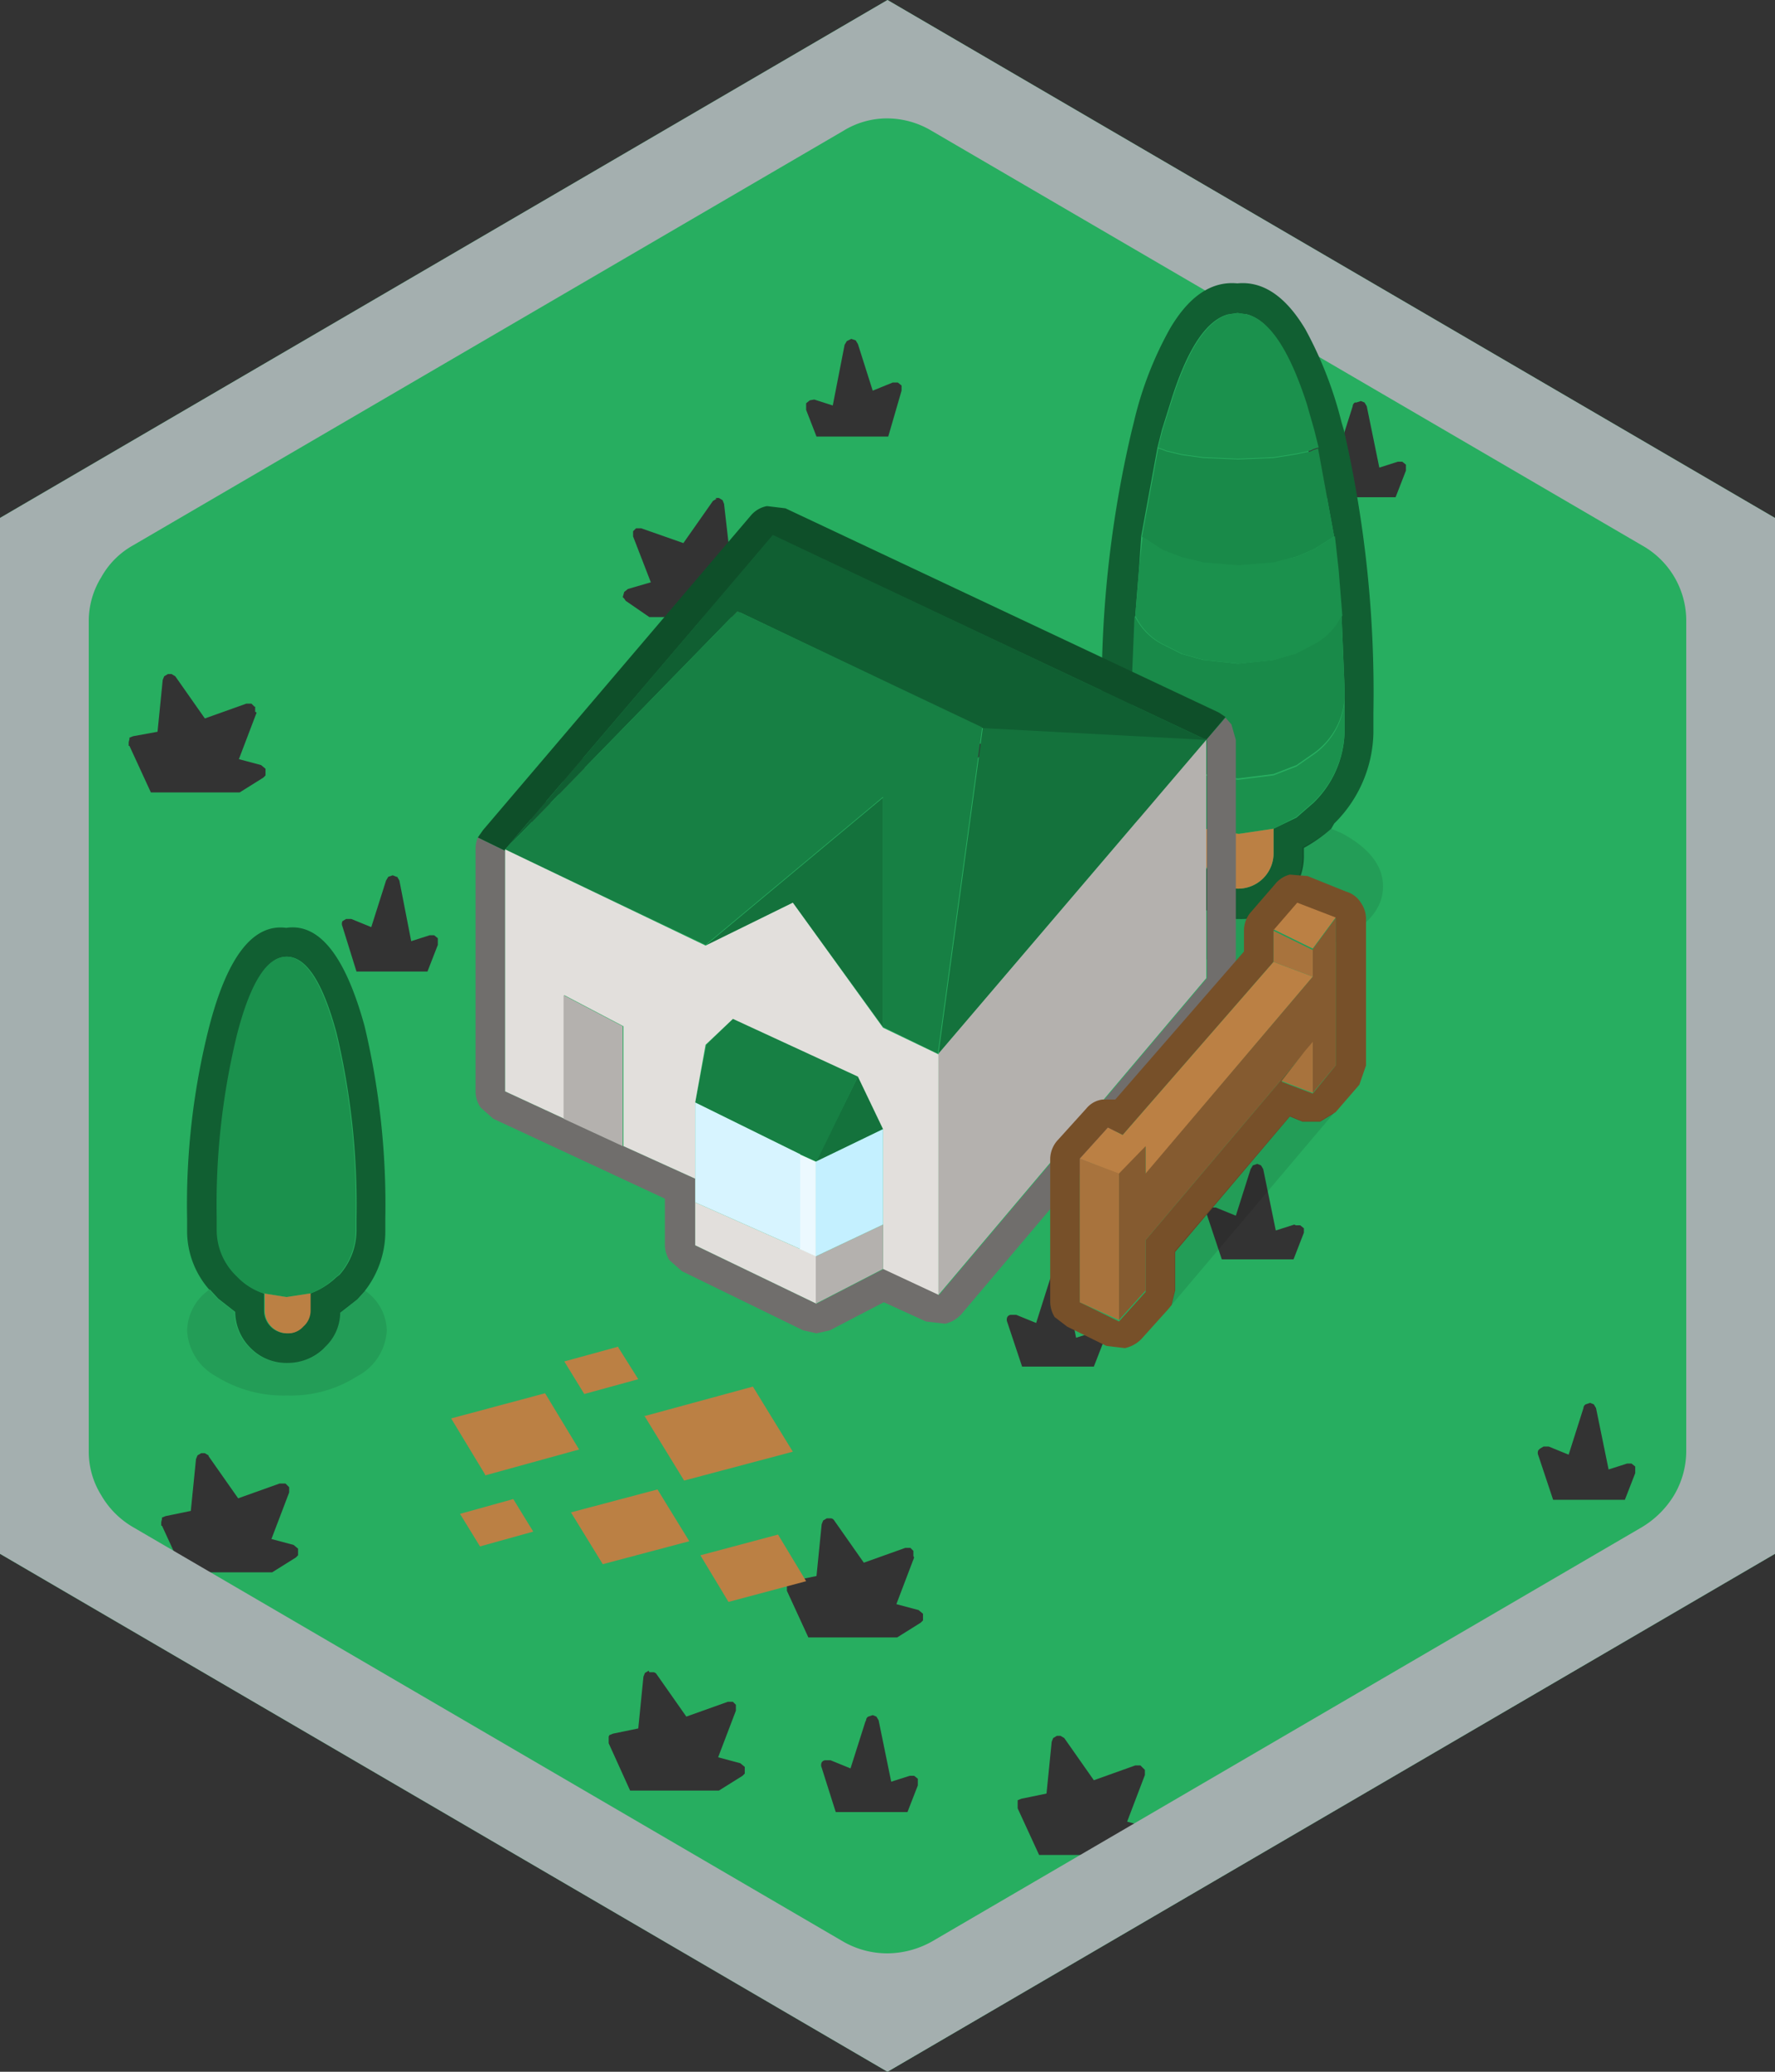<svg xmlns="http://www.w3.org/2000/svg" xmlns:xlink="http://www.w3.org/1999/xlink" viewBox="0 0 120 140"><rect x="0" y="0" width="120" height="140" fill="#333333" stroke="none"/><defs><style>.cls-1{fill:#27ae60;}.cls-2{fill:url(#linear-gradient);}.cls-3{fill:url(#linear-gradient-2);}.cls-4{fill:url(#linear-gradient-3);}.cls-5{fill:url(#linear-gradient-4);}.cls-6{fill:url(#linear-gradient-5);}.cls-7{fill:url(#linear-gradient-6);}.cls-8{fill:url(#linear-gradient-7);}.cls-9{fill:url(#linear-gradient-8);}.cls-10{fill:url(#linear-gradient-9);}.cls-11{fill:url(#linear-gradient-10);}.cls-12{fill:url(#linear-gradient-11);}.cls-13{fill:url(#linear-gradient-12);}.cls-14{fill:url(#linear-gradient-13);}.cls-15{fill:url(#linear-gradient-14);}.cls-16{fill:url(#linear-gradient-15);}.cls-17{fill:#a4afaf;}.cls-18{fill:#115f32;}.cls-19{fill:#1b914d;}.cls-20{fill:#198a49;}.cls-21{fill-opacity:0.1;}.cls-22{fill:#bb8044;}.cls-23{fill:#0e4f29;}.cls-24{fill:#706e6c;}.cls-25{fill:#14723c;}.cls-26{fill:#105f32;}.cls-27{fill:#178044;}.cls-28{fill:#e2dfdc;}.cls-29{fill:#b4b1ae;}.cls-30{fill:#c4f0ff;}.cls-31{fill:#ecf9ff;}.cls-32{fill:#d7f4ff;}.cls-33{fill:#775029;}.cls-34{fill:#855b30;}.cls-35{fill:#a8733d;}</style><linearGradient id="linear-gradient" x1="-2509.2" y1="26.2" x2="-870.8" y2="26.2" gradientTransform="matrix(0, 0, 0, 0, 56.27, 19.47)" gradientUnits="userSpaceOnUse"><stop offset="0" stop-color="#27ae60"/><stop offset="1" stop-color="#30c26d"/></linearGradient><linearGradient id="linear-gradient-2" x1="-2509.2" y1="48.03" x2="-870.8" y2="48.03" gradientTransform="matrix(0, 0, 0, 0, 60.09, 39.93)" xlink:href="#linear-gradient"/><linearGradient id="linear-gradient-3" x1="-2509.2" y1="30.38" x2="-870.8" y2="30.38" gradientTransform="matrix(0, 0, 0, 0, 90.27, 23.62)" xlink:href="#linear-gradient"/><linearGradient id="linear-gradient-4" x1="-2509.2" y1="89.17" x2="-870.8" y2="89.17" gradientTransform="matrix(0, 0, 0, 0, 69.87, 82.42)" xlink:href="#linear-gradient"/><linearGradient id="linear-gradient-5" x1="-2509.2" y1="81.92" x2="-870.8" y2="81.92" gradientTransform="matrix(0, 0, 0, 0, 83.37, 75.17)" xlink:href="#linear-gradient"/><linearGradient id="linear-gradient-6" x1="-2509.2" y1="98.08" x2="-870.8" y2="98.08" gradientTransform="matrix(0, 0, 0, 0, 105.77, 91.32)" xlink:href="#linear-gradient"/><linearGradient id="linear-gradient-7" x1="-2509.2" y1="121.33" x2="-870.8" y2="121.33" gradientTransform="matrix(0, 0, 0, 0, 71.54, 113.23)" xlink:href="#linear-gradient"/><linearGradient id="linear-gradient-8" x1="-2509.2" y1="106.58" x2="-870.8" y2="106.58" gradientTransform="matrix(0, 0, 0, 0, 55.94, 98.48)" xlink:href="#linear-gradient"/><linearGradient id="linear-gradient-9" x1="-2509.2" y1="119.17" x2="-870.8" y2="119.17" gradientTransform="matrix(0, 0, 0, 0, 57.27, 112.42)" xlink:href="#linear-gradient"/><linearGradient id="linear-gradient-10" x1="-2509.2" y1="49.53" x2="-870.8" y2="49.53" gradientTransform="matrix(0, 0, 0, 0, 11.44, 41.43)" xlink:href="#linear-gradient"/><linearGradient id="linear-gradient-11" x1="-2509.2" y1="37.67" x2="-870.8" y2="37.67" gradientTransform="matrix(0, 0, 0, 0, 44.94, 29.4)" xlink:href="#linear-gradient"/><linearGradient id="linear-gradient-12" x1="-2509.2" y1="102.17" x2="-870.8" y2="102.17" gradientTransform="matrix(0, 0, 0, 0, 13.69, 94.08)" xlink:href="#linear-gradient"/><linearGradient id="linear-gradient-13" x1="-2509.2" y1="54.17" x2="-870.8" y2="54.17" gradientTransform="matrix(0, 0, 0, 0, 37.37, 47.42)" xlink:href="#linear-gradient"/><linearGradient id="linear-gradient-14" x1="-2509.2" y1="62.42" x2="-870.8" y2="62.42" gradientTransform="matrix(0, 0, 0, 0, 24.92, 55.67)" xlink:href="#linear-gradient"/><linearGradient id="linear-gradient-15" x1="-2509.2" y1="116.92" x2="-870.8" y2="116.92" gradientTransform="matrix(0, 0, 0, 0, 43.94, 108.83)" xlink:href="#linear-gradient"/></defs><title>Asset 146</title><g id="Layer_2" data-name="Layer 2"><g id="Layer_1-2" data-name="Layer 1"><path class="cls-1" d="M58,23.25,57.85,23l-.3-.1-.3.15-.15.25-.8,4.1L55.05,27l-.3.05-.25.2v.45l.7,1.8h4.85l.9-3.1v-.35l-.25-.2h-.35L59,26.4l-1-3.15m2.25,20.8L60,44l-.25.15-.1.25-.35,3.5-1.7.35-.25.1-.05.1,0,.2v.25h0l1.45,3.15h6l1.6-1,.15-.15,0-.15,0-.3-.3-.25-1.5-.4,1.2-3.15v-.35l-.05,0-.2-.2H65.3l-2.8,1-2-2.85-.25-.15M91.6,27.2a.3.3,0,0,0-.15.25l-1,3.15-1.35-.55h-.35a.3.3,0,0,0-.25.15v.05a.42.42,0,0,0,0,.35l1,3h4.85l.7-1.8V31.4l-.25-.2h-.3l-1.25.4-.85-4.15-.15-.25-.25-.1-.3.1M71.2,86l-.15.25-1,3.15-1.35-.55h-.35a.3.3,0,0,0-.25.15v0a.42.42,0,0,0,0,.35l1,3h4.85l.7-1.8V90.2L74.3,90H74l-1.25.4-.85-4.15L71.75,86l-.25-.1-.3.1m16.3-3.25-1.25.4L85.4,79l-.15-.25-.25-.1-.3.1-.15.25-1,3.15L82.2,81.6h-.35a.3.3,0,0,0-.25.15v0a.42.42,0,0,0,0,.35l1,3h4.85l.7-1.8V83l-.25-.2h-.3M104,98a.42.42,0,0,0,0,.35l1,3h4.85l.7-1.8V99.1l-.25-.2h-.3l-1.25.4-.85-4.15-.15-.25-.25-.1-.3.1a.3.3,0,0,0-.15.25l-1,3.15-1.35-.55h-.35l-.25.15v0M120,35v70L60,140,0,105V35L60,0l60,35M77.1,119.3h-.35l-2.8,1-2-2.85-.25-.15-.25,0-.25.15-.1.25-.35,3.5-1.7.35-.25.1,0,.1,0,.2v.25h0l1.45,3.15h6l1.6-1,.15-.15,0-.15,0-.3-.3-.25-1.5-.4,1.2-3.15v-.35l0,0-.2-.2M61.75,105.15v-.35l0,0-.2-.2h-.35l-2.8,1-2-2.85a.3.3,0,0,0-.25-.15l-.25,0-.25.15-.1.25-.35,3.5-1.7.35-.25.1-.05.1,0,.2v.25h0l1.45,3.15h6l1.6-1,.15-.15,0-.15,0-.3-.3-.25-1.5-.4,1.2-3.15m-3.3,11.1-1,3.15-1.35-.55h-.35a.3.3,0,0,0-.25.15v0a.42.42,0,0,0,0,.35l.95,3h4.85l.7-1.8v-.45l-.25-.2h-.3l-1.25.4-.85-4.15-.15-.25-.25-.1-.3.1a.3.3,0,0,0-.15.25M17.25,48.1v-.35l-.05,0-.2-.2h-.35l-2.8,1-2-2.85-.25-.15-.25,0-.25.15-.1.25-.35,3.5L9,49.75l-.25.1,0,.1-.05.2v.25h.05l1.45,3.15h6l1.6-1,.15-.15,0-.15,0-.3-.3-.25-1.5-.4,1.2-3.15m31.1-14.45-.25.15-2,2.85-2.85-1H43l-.2.2,0,0v.35L44,39.35l-1.55.45-.25.2-.1.35.1.1.1.15,1.6,1.1h6l1.45-3.15.05,0,0-.25-.1-.15,0-.1L51,37.85l-1.65-.3-.4-3.5-.1-.25-.25-.15h-.25M14.1,98.35l-.25-.15-.25,0-.25.15-.1.25-.35,3.5-1.7.35-.25.1,0,.1-.05.2v.25h.05l1.45,3.15h6l1.6-1,.15-.15,0-.15,0-.3-.3-.25-1.5-.4,1.2-3.15v-.35l-.05-.05-.2-.2H18.9l-2.8,1-2-2.85M41.8,55h-.3l-1.25.4-.85-4.15L39.25,51,39,50.9l-.3.1a.3.3,0,0,0-.15.25l-1,3.15-1.35-.55h-.35L35.6,54v0a.42.42,0,0,0-.05.35l1,3.05h4.85l.7-1.8V55.2L41.8,55m-15,4.25-.25-.1-.3.1-.15.25-1,3.15-1.35-.55H23.4l-.25.15v0a.42.42,0,0,0,0,.35l.95,3.05H28.9l.7-1.8v-.45l-.25-.2h-.3l-1.25.4L27,59.5l-.15-.25M43.85,112.9l-.25.15-.1.25-.35,3.5-1.7.35-.25.1-.05.1,0,.2v.25h0L42.6,121h6l1.6-1,.15-.15,0-.15,0-.3-.3-.25-1.5-.4,1.2-3.15v-.35l0-.05-.2-.2h-.35l-2.8,1-2-2.85a.3.3,0,0,0-.25-.15l-.25,0"/><path class="cls-2" d="M58,23.25l1,3.15,1.4-.55h.35l.25.2v.35l-.9,3.1H55.2l-.7-1.8v-.45l.25-.2.3-.05,1.25.4.8-4.1.15-.25.3-.15.3.1.15.25"/><path class="cls-3" d="M60.25,44.05l.25.15,2,2.85,2.8-1h.35l.2.2.05,0v.35l-1.2,3.15,1.5.4.3.25,0,.3,0,.15-.15.15-1.6,1h-6L57.3,48.9h0v-.25l0-.2.05-.1.25-.1,1.7-.35.35-3.5.1-.25L60,44l.25,0"/><path class="cls-4" d="M91.6,27.2l.3-.1.25.1.15.25.85,4.15,1.25-.4h.3l.25.2v.45l-.7,1.8H89.4l-1-3a.42.42,0,0,1,0-.35V30.2a.3.3,0,0,1,.25-.15h.35l1.35.55,1-3.15a.3.3,0,0,1,.15-.25"/><path class="cls-5" d="M71.2,86l.3-.1.25.1.15.25.85,4.15L74,90h.3l.25.2v.45l-.7,1.8H69l-1-3a.42.42,0,0,1,0-.35v0a.3.3,0,0,1,.25-.15h.35l1.35.55,1-3.15L71.2,86"/><path class="cls-6" d="M87.5,82.75h.3l.25.2v.45l-.7,1.8H82.5l-1-3a.42.42,0,0,1,0-.35v0a.3.3,0,0,1,.25-.15h.35l1.35.55,1-3.15.15-.25.3-.1.25.1.15.25.85,4.15,1.25-.4"/><path class="cls-7" d="M104,98v0l.25-.15h.35l1.35.55,1-3.15a.3.3,0,0,1,.15-.25l.3-.1.25.1.15.25.85,4.15,1.25-.4h.3l.25.2v.45l-.7,1.8H104.9l-1-3a.42.42,0,0,1,0-.35"/><path class="cls-8" d="M77.1,119.3l.2.2,0,0v.35l-1.2,3.15,1.5.4.3.25,0,.3,0,.15-.15.15-1.6,1h-6l-1.45-3.15h0V122l0-.2,0-.1.25-.1,1.7-.35.35-3.5.1-.25.25-.15.25,0,.25.15,2,2.85,2.8-1h.35"/><path class="cls-9" d="M61.75,105.15l-1.2,3.15,1.5.4.3.25,0,.3,0,.15-.15.15-1.6,1h-6l-1.45-3.15h0v-.25l0-.2.05-.1.25-.1,1.7-.35.35-3.5.1-.25.25-.15.25,0a.3.3,0,0,1,.25.15l2,2.85,2.8-1h.35l.2.2,0,0v.35"/><path class="cls-10" d="M58.45,116.25a.3.3,0,0,1,.15-.25l.3-.1.25.1.15.25.85,4.15,1.25-.4h.3l.25.2v.45l-.7,1.8H56.4l-.95-3a.42.42,0,0,1,0-.35v0a.3.3,0,0,1,.25-.15h.35l1.35.55,1-3.15"/><path class="cls-11" d="M17.25,48.1l-1.2,3.15,1.5.4.3.25,0,.3,0,.15-.15.15-1.6,1h-6L8.65,50.4H8.6v-.25l.05-.2,0-.1.25-.1,1.7-.35L11,45.9l.1-.25.25-.15.25,0,.25.15,2,2.85,2.8-1H17l.2.2.05,0v.35"/><path class="cls-12" d="M48.35,33.65h.25l.25.15.1.25.4,3.5,1.65.3.25.15,0,.1.1.15,0,.25-.05,0L49.85,41.7h-6l-1.6-1.1-.1-.15-.1-.1.1-.35.25-.2L44,39.35l-1.25-3.1V35.9l0,0,.2-.2h.35l2.85,1,2-2.85.25-.15"/><path class="cls-13" d="M14.1,98.35l2,2.85,2.8-1h.35l.2.2.05.05v.35l-1.2,3.15,1.5.4.3.25,0,.3,0,.15-.15.15-1.6,1h-6l-1.45-3.15h-.05v-.25l.05-.2,0-.1.25-.1,1.7-.35.35-3.5.1-.25.25-.15.25,0,.25.15"/><path class="cls-14" d="M41.8,55l.25.2v.45l-.7,1.8H36.5l-1-3.05a.42.42,0,0,1,.05-.35v0l.25-.15h.35l1.35.55,1-3.15A.3.3,0,0,1,38.7,51l.3-.1.25.1.15.25.85,4.15L41.5,55h.3"/><path class="cls-15" d="M26.8,59.25l.15.25.85,4.15,1.25-.4h.3l.25.2v.45l-.7,1.8H24.05l-.95-3.05a.42.42,0,0,1,0-.35v0l.25-.15h.35l1.35.55,1-3.15.15-.25.3-.1.25.1"/><path class="cls-16" d="M43.85,112.9l.25,0a.3.3,0,0,1,.25.15l2,2.85,2.8-1h.35l.2.2,0,.05v.35l-1.2,3.15,1.5.4.3.25,0,.3,0,.15-.15.15-1.6,1h-6l-1.45-3.15h0v-.25l0-.2.05-.1.25-.1,1.7-.35.35-3.5.1-.25.25-.15"/><path class="cls-17" d="M111,36.85h0l-48-28A5.91,5.91,0,0,0,60,8a5.63,5.63,0,0,0-3,.85l-48,28A5.55,5.55,0,0,0,6.85,39,5.63,5.63,0,0,0,6,42V98.05a5.57,5.57,0,0,0,.85,3A5.9,5.9,0,0,0,9,103.2l48,28a6,6,0,0,0,3,.8,6.26,6.26,0,0,0,3-.8l48-28h0a6.35,6.35,0,0,0,2.2-2.2,5.89,5.89,0,0,0,.8-3V42a5.83,5.83,0,0,0-3-5.15M120,35v70L60,140,0,105V35L60,0l60,35"/><path class="cls-18" d="M77.6,56l-.4-.35a8.75,8.75,0,0,1-2.7-6.1v-1.4a76,76,0,0,1,2-19l.15-.6a24.11,24.11,0,0,1,2.45-6.35q1.95-3.3,4.55-3.05c1.73-.17,3.27.87,4.6,3.1a26.43,26.43,0,0,1,2.45,6.3l.15.5a79,79,0,0,1,2,19.1v1.4a8.83,8.83,0,0,1-2.65,6.1L90,56a10.43,10.43,0,0,1-1.85,1.3v.45a4.07,4.07,0,0,1-1.2,3l-.15.15a4.07,4.07,0,0,1-3,1.2h0a4.27,4.27,0,0,1-4.35-4.35v-.45L77.6,56M89.1,30.25l-.3-1.2-.5-1.75q-1.69-5.4-4-6.05l-.65-.1-.65.1q-2.25.64-3.9,6.05l-.55,1.75-.3,1.2-1.1,6L77,38.5l-.25,3.1-.2,4.85v3a6.89,6.89,0,0,0,2.1,4.75l1.3,1,1.45.7V57.7A2.24,2.24,0,0,0,82,59.35a2.3,2.3,0,0,0,1.7.7h0A2.39,2.39,0,0,0,86.1,57.7V56l1.55-.75,1.15-1a6.89,6.89,0,0,0,2.1-4.75v-3l-.2-4.85-.25-3.1-.25-2.25-1.1-6"/><path class="cls-19" d="M89.1,30.25l-.3.1-.2.1-.95.2-1.55.25-2.4.1-2.35-.1-1.45-.2-1.05-.25-.25-.1-.3-.1.3-1.2.55-1.75q1.65-5.4,3.9-6.05l.65-.1.65.1q2.25.64,4,6.05l.5,1.75.3,1.2m1.1,6,.25,2.25.25,3.1a4.25,4.25,0,0,1-1.9,1.95l-1.15.6-1.55.45-2.4.25-2.35-.25-1.45-.4-1.3-.65a4.25,4.25,0,0,1-1.9-1.95L77,38.5l.25-2.25.1,0,1.3.85,1.3.5,1.45.35,2.35.2,2.4-.2,1.55-.35,1.15-.5,1.35-.85,0,0m.7,10.9v2.3a6.89,6.89,0,0,1-2.1,4.75l-1.15,1L86.1,56l-2.4.35L81.35,56l-1.45-.7-1.3-1a6.89,6.89,0,0,1-2.1-4.75v-2.3a4.92,4.92,0,0,0,2.1,3.75l1.3.85,1.45.55,2.35.3,2.4-.3,1.55-.6,1.15-.8a4.92,4.92,0,0,0,2.1-3.75"/><path class="cls-20" d="M90.9,47.15a4.92,4.92,0,0,1-2.1,3.75l-1.15.8-1.55.6-2.4.3-2.35-.3-1.45-.55-1.3-.85a4.92,4.92,0,0,1-2.1-3.75v-.7l.2-4.85a4.25,4.25,0,0,0,1.9,1.95l1.3.65,1.45.4,2.35.25,2.4-.25,1.55-.45,1.15-.6a4.25,4.25,0,0,0,1.9-1.95l.2,4.85v.7m-1.8-16.9,1.1,6,0,0-1.35.85-1.15.5L86.1,38l-2.4.2L81.35,38l-1.45-.35-1.3-.5-1.3-.85-.1,0,1.1-6,.3.1.25.1,1.05.25,1.45.2,2.35.1,2.4-.1,1.55-.25.95-.2.2-.1.3-.1"/><path class="cls-21" d="M90,56l.7.3q2.8,1.5,2.8,3.6t-2.8,3.55a14.23,14.23,0,0,1-6.8,1.5,14.23,14.23,0,0,1-6.8-1.5q-2.8-1.45-2.8-3.55t2.8-3.6L77.6,56l1.75,1.25v.45a4.27,4.27,0,0,0,4.35,4.35h0a4.07,4.07,0,0,0,3-1.2l.15-.15a4.07,4.07,0,0,0,1.2-3v-.45A10.43,10.43,0,0,0,90,56"/><path class="cls-22" d="M86.1,56V57.7a2.39,2.39,0,0,1-2.35,2.35h0a2.3,2.3,0,0,1-1.7-.7,2.24,2.24,0,0,1-.65-1.65V56l2.35.35L86.1,56"/><path class="cls-23" d="M81.55,50l-29.3-13.8L34.15,57.4v.1l-1.85-.9.35-.5,18.1-21.25a1.87,1.87,0,0,1,1.1-.65l1.25.15,29.3,13.8.45.3L81.55,50"/><path class="cls-24" d="M81.55,50l1.3-1.5.4.45.3,1.05V66.1l-.45,1.3L65,88.8a2.11,2.11,0,0,1-1.1.65l-1.3-.15L59.75,88,56.1,89.9l-.9.2-.9-.2-8.2-4-.85-.75a2,2,0,0,1-.3-1V81L33.35,75.6l-.85-.75a1.89,1.89,0,0,1-.35-1.1V57.4a2,2,0,0,1,.15-.8l1.85.9V73.75l4,1.85,4,1.85L47,79.65v4.5l8.2,3.95,4.55-2.35,3.75,1.75,18.1-21.4V50"/><path class="cls-25" d="M81.55,50,63.45,71.2l3-22.05,15.15.8M47.7,63.9l12-10V69.4L53.6,61,47.7,63.9M58,72.75,59.7,76.3l-4.55,2.2L58,72.75"/><path class="cls-26" d="M81.55,50l-15.15-.8L49.85,41.3,34.15,57.4l18.1-21.25L81.55,50"/><path class="cls-27" d="M66.4,49.15l-3,22.05L59.7,69.4V53.85l-12,10L34.15,57.4l15.7-16.1L66.4,49.15M47,74.5l.75-3.9,1.8-1.75L58,72.75l-2.8,5.75-1.1-.5L47,74.5"/><path class="cls-28" d="M47,74.5v5.15l-4.85-2.2v-8.1l-4-2.1V75.6l-4-1.85V57.4L47.7,63.9,53.6,61l6.1,8.45,3.75,1.8V87.5L59.7,85.75V76.3L58,72.75l-8.45-3.9L47.7,70.6,47,74.5m8.2,13.6L47,84.15v-2.9l7.1,3.15,1.1.5v3.2"/><path class="cls-29" d="M55.15,88.1V84.9l4.55-2.15v3L55.15,88.1m8.3-16.9L81.55,50V66.1L63.45,87.5V71.2M42.1,77.45l-4-1.85V67.25l4,2.1v8.1"/><path class="cls-30" d="M59.7,76.3v6.45L55.15,84.9V78.5l4.55-2.2"/><path class="cls-31" d="M55.15,78.5v6.4l-1.1-.5V78l1.1.5"/><path class="cls-32" d="M47,81.25V74.5l7.1,3.5v6.4L47,81.25"/><path class="cls-18" d="M14.15,87.15a6,6,0,0,1-1.5-3.9v-.9a48.75,48.75,0,0,1,1.5-13q1.85-7.09,5.2-6.65,3.34-.5,5.3,6.65a52.21,52.21,0,0,1,1.4,13v.9a6.53,6.53,0,0,1-1.4,4l-.5.55h0l-1.15.9A3.21,3.21,0,0,1,22,91l-.15.15a3.51,3.51,0,0,1-2.4.95h0a3.38,3.38,0,0,1-2.5-1,3.48,3.48,0,0,1-1.05-2.45l-1.15-.9h0l-.55-.6m6.8.25a5.1,5.1,0,0,0,1.75-1.1l.2-.15a4.53,4.53,0,0,0,1.15-3v-.85a49.92,49.92,0,0,0-1.35-12.5q-1.39-5.14-3.35-5.15t-3.3,5.15a48.37,48.37,0,0,0-1.4,12.5v.85a4.3,4.3,0,0,0,1.25,3l.15.15a4.34,4.34,0,0,0,1.75,1.1v1.15a1.54,1.54,0,0,0,1.55,1.55h0a1.35,1.35,0,0,0,1.05-.45,1.44,1.44,0,0,0,.5-1.1V87.4"/><path class="cls-21" d="M24.65,87.2a3.36,3.36,0,0,1,1.5,2.7,3.72,3.72,0,0,1-2,3.1,8.34,8.34,0,0,1-4.75,1.3A8.57,8.57,0,0,1,14.6,93a3.72,3.72,0,0,1-1.95-3.1,3.48,3.48,0,0,1,1.5-2.75l.55.6h0l1.15.9a3.48,3.48,0,0,0,1.05,2.45,3.38,3.38,0,0,0,2.5,1h0a3.51,3.51,0,0,0,2.4-.95L22,91a3.21,3.21,0,0,0,1-2.35l1.15-.9h0l.5-.55"/><path class="cls-19" d="M17.8,87.4a4.34,4.34,0,0,1-1.75-1.1l-.15-.15a4.3,4.3,0,0,1-1.25-3v-.85a48.37,48.37,0,0,1,1.4-12.5q1.35-5.14,3.3-5.15t3.35,5.15a49.92,49.92,0,0,1,1.35,12.5v.85a4.53,4.53,0,0,1-1.15,3l-.2.15A5.1,5.1,0,0,1,21,87.4l-1.6.25L17.8,87.4"/><path class="cls-22" d="M17.8,87.4l1.55.25L21,87.4v1.15a1.44,1.44,0,0,1-.5,1.1,1.35,1.35,0,0,1-1.05.45h0a1.54,1.54,0,0,1-1.55-1.55V87.4"/><path class="cls-22" d="M32.45,104.5l-1.35-2.2,3.6-1,1.35,2.2-3.6,1m8.3,1.2-2.15-3.5,5.85-1.55,2.15,3.5-5.85,1.55m6.6-.6,5.25-1.4,1.9,3.15-5.25,1.4-1.9-3.15m-3.8-9.4,7.35-2,2.7,4.4-7.35,1.95-2.7-4.4M41.8,91.05l1.35,2.15-3.65,1L38.15,92l3.65-1m-9,8.65-2.3-3.8,6.35-1.7,2.3,3.8L32.8,99.7"/><path class="cls-33" d="M90.15,75.25l-.9.55-1.2,0-.85-.35-7.75,9.15V87.2l-.25,1-.25.3-1.8,2a2.24,2.24,0,0,1-1.1.6l-1.25-.15-2.65-1.3L71.3,89a2,2,0,0,1-.3-1V78.3A1.93,1.93,0,0,1,71.55,77l1.9-2.1a1.67,1.67,0,0,1,1.1-.6h.85l8.7-10v-1.4a1.89,1.89,0,0,1,.5-1.3l1.6-1.85a1.87,1.87,0,0,1,1-.65l1.2.1,2.6,1.05A1.72,1.72,0,0,1,92,61a1.89,1.89,0,0,1,.35,1.1V72l-.45,1.3L90.3,75.15l-.15.1m.15-13.2-2.6-1-1.6,1.85V65L75.9,76.7l-1-.5L73,78.3V88l2.65,1.3,1.8-2V83.8L88.2,71.1l-1.55,2,2.1.8L90.3,72v-10"/><path class="cls-22" d="M86.1,62.85,87.7,61l2.6,1-1.55,2.1-2.65-1.3M73,78.3l1.9-2.1,1,.5L86.1,65l2.65,1L77.45,79.35V77.5l-1.8,1.85L73,78.3"/><path class="cls-34" d="M90.3,62.05V72l-1.55,1.85v-3.4l-.55.65L77.45,83.8v3.4l-1.8,2v-9.9l1.8-1.85v1.85L88.75,66V64.15l1.55-2.1"/><path class="cls-35" d="M88.75,73.85l-2.1-.8,1.55-2,.55-.65v3.4m-13.1,15.4L73,88V78.3l2.65,1v9.9M86.1,65v-2.1l2.65,1.3V66L86.1,65"/><path class="cls-21" d="M90.15,75.25l-11,13,.25-1V84.55L87.2,75.4l.85.35,1.2,0,.9-.55"/></g></g></svg>